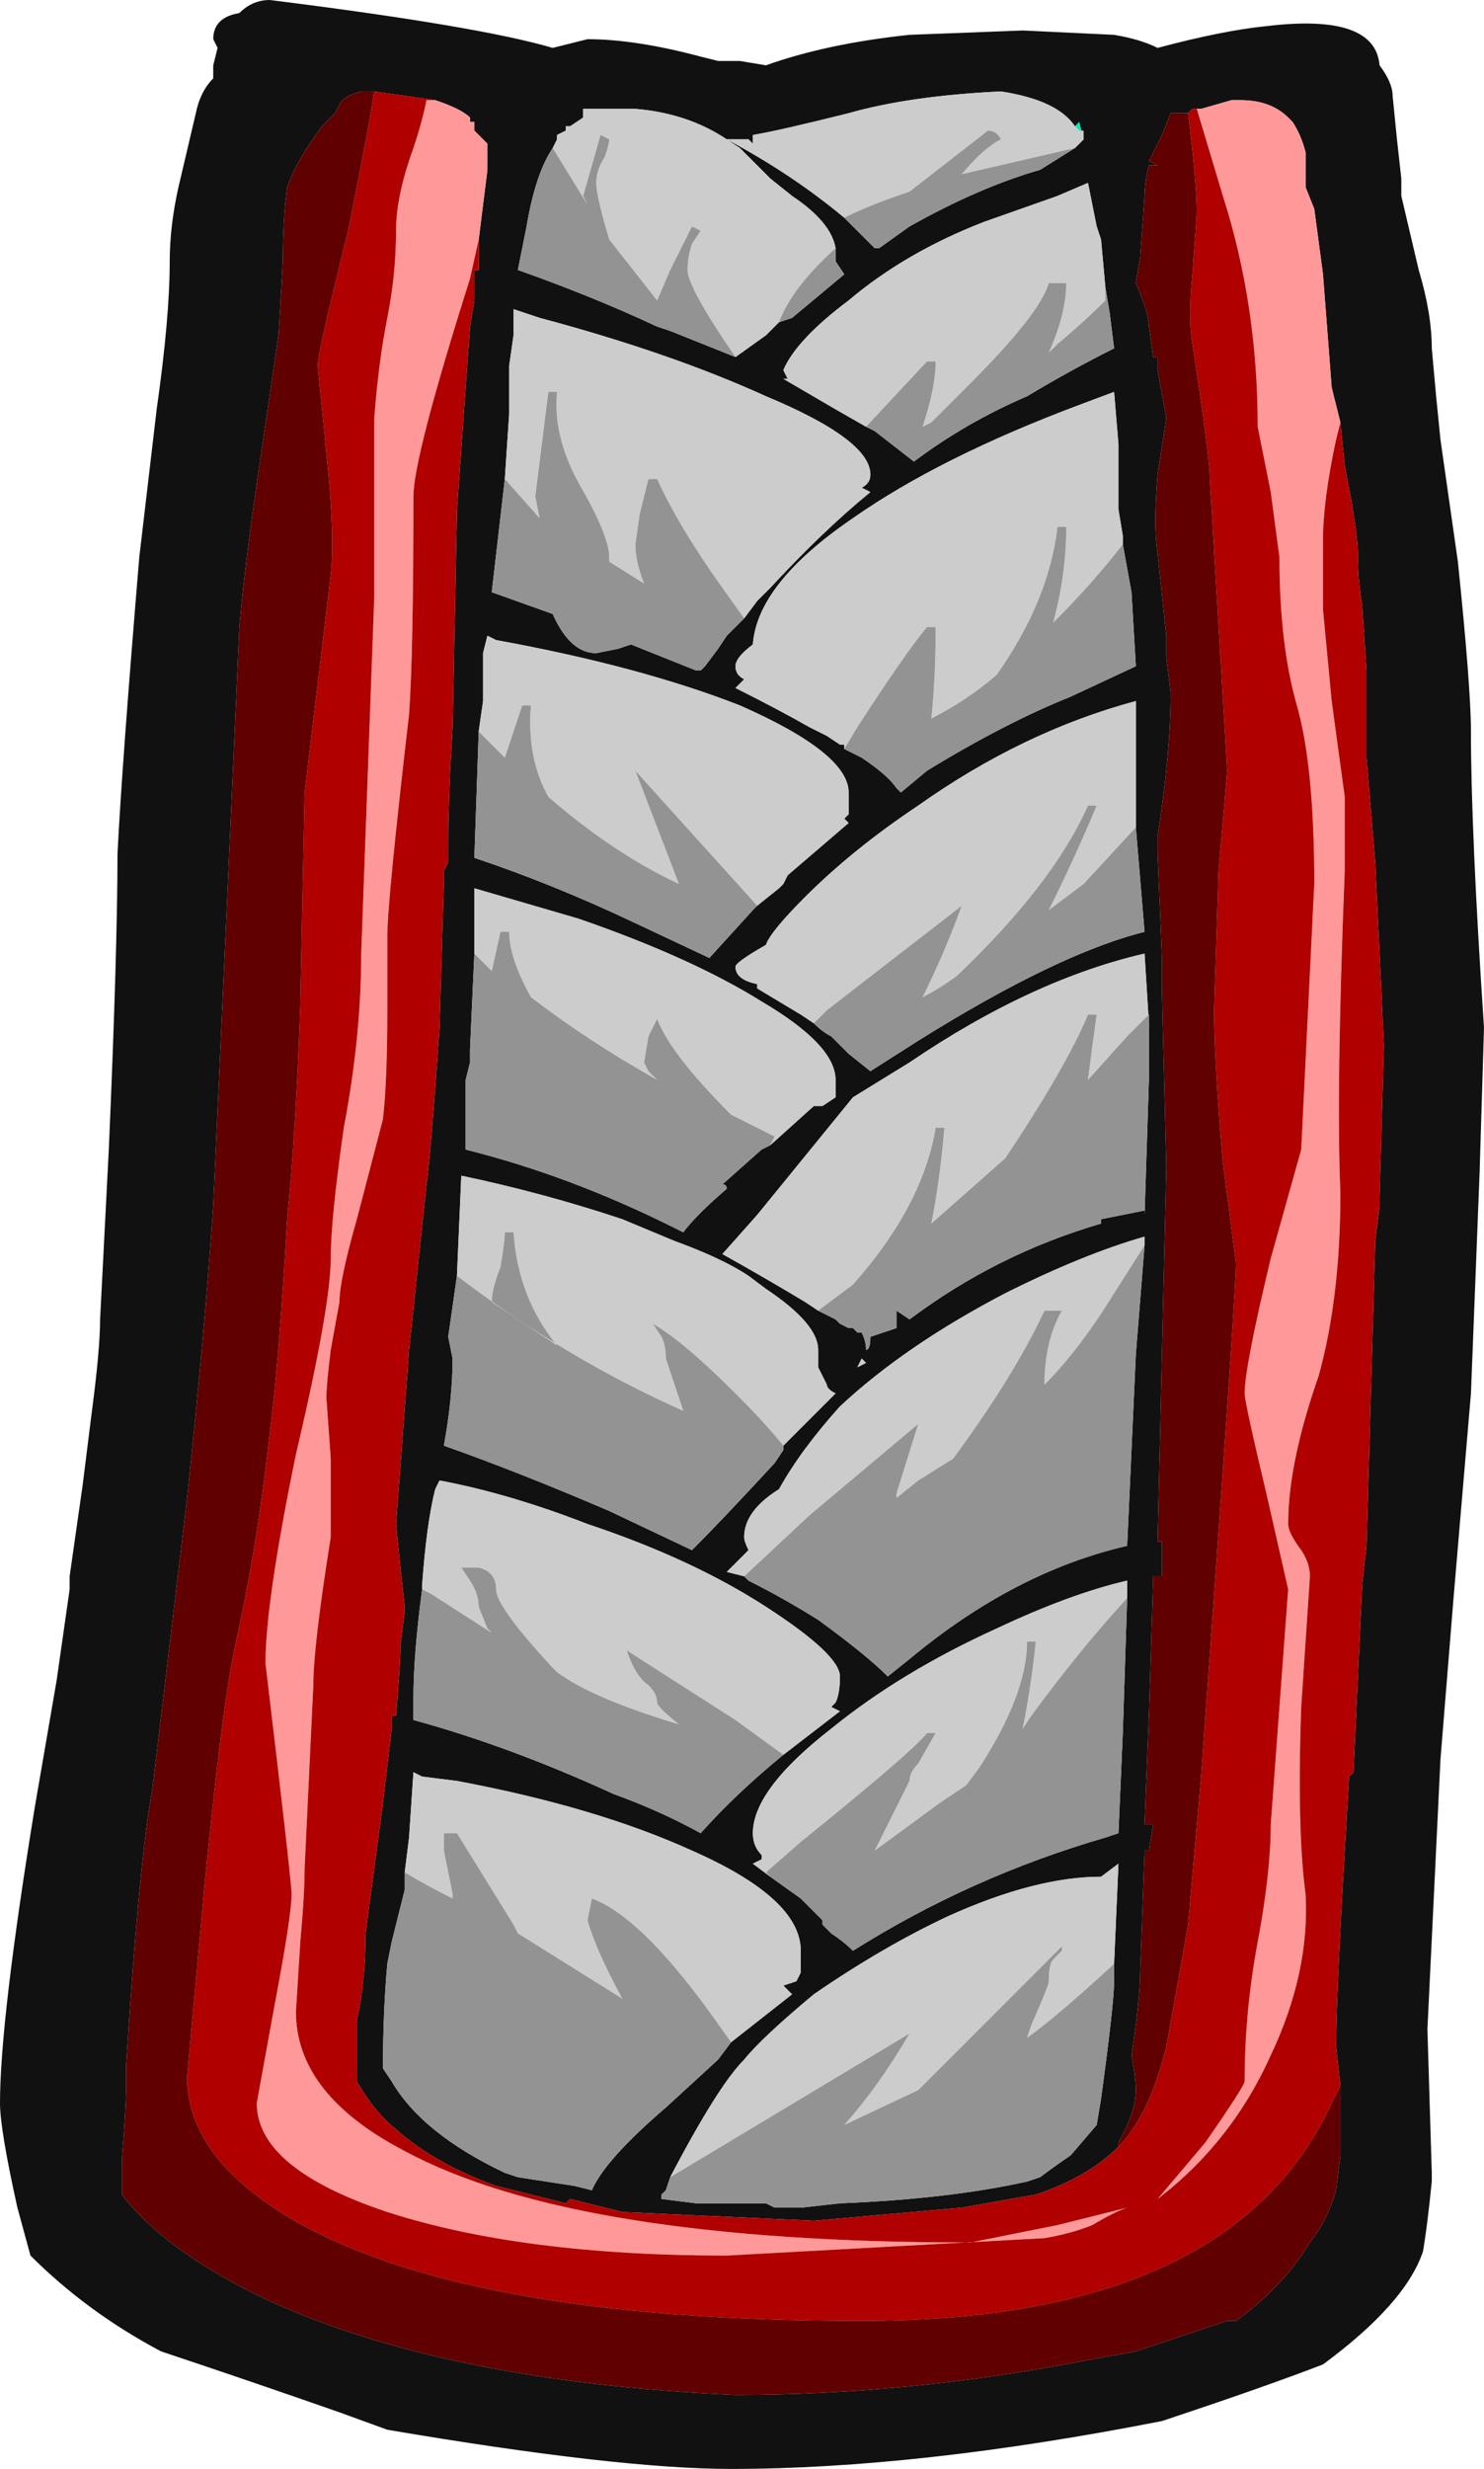 <?xml version="1.0" encoding="UTF-8" standalone="no"?>
<svg xmlns:ffdec="https://www.free-decompiler.com/flash" xmlns:xlink="http://www.w3.org/1999/xlink" ffdec:objectType="frame" height="198.45px" width="119.35px" xmlns="http://www.w3.org/2000/svg">
  <g transform="matrix(1.0, 0.0, 0.0, 1.0, 101.5, 75.95)">
    <use ffdec:characterId="998" height="28.35" transform="matrix(7.0, 0.0, 0.0, 7.0, -101.5, -75.95)" width="17.05" xlink:href="#shape0"/>
  </g>
  <defs>
    <g id="shape0" transform="matrix(1.0, 0.0, 0.0, 1.0, 14.5, 10.85)">
      <path d="M-2.05 -9.25 L-2.05 -9.35 -2.1 -9.35 -2.15 -9.4 -2.1 -9.45 -2.05 -9.25" fill="#00eabb" fill-rule="evenodd" stroke="none"/>
      <path d="M1.5 -9.75 L1.55 -9.25 1.6 -8.8 1.6 -8.6 1.8 -7.75 Q1.95 -7.25 1.95 -6.85 L2.0 -6.3 2.05 -5.8 2.25 -4.4 Q2.4 -2.95 2.4 -2.45 2.4 -1.3 2.55 0.95 L2.5 2.6 2.4 5.15 2.2 7.5 2.05 9.35 1.9 12.45 1.95 14.1 1.95 14.2 Q1.9 14.7 1.85 15.0 1.65 15.6 0.7 16.3 0.05 16.55 -1.0 16.9 L-1.15 16.95 Q-3.95 17.5 -6.1 17.5 -7.4 17.5 -10.05 17.05 L-10.6 16.85 Q-11.6 16.5 -12.65 16.15 -13.5 15.7 -14.15 15.05 L-14.3 14.5 Q-14.5 13.6 -14.5 13.3 -14.5 12.35 -14.1 9.9 L-13.85 8.45 -13.7 7.4 -13.7 7.25 -13.55 6.2 -13.45 5.4 Q-13.35 4.65 -13.35 4.3 L-13.25 2.35 Q-13.15 0.05 -13.15 -1.05 -13.1 -2.05 -12.9 -4.45 L-12.7 -6.15 Q-12.55 -7.2 -12.55 -7.85 -12.55 -8.25 -12.45 -8.7 L-12.25 -9.55 Q-12.2 -9.8 -12.05 -9.95 L-12.05 -10.1 -12.0 -10.3 -12.05 -10.4 Q-12.05 -10.65 -11.75 -10.7 -11.6 -10.85 -11.4 -10.85 -9.0 -10.55 -8.15 -10.3 L-7.75 -10.4 Q-7.2 -10.4 -6.45 -10.2 L-6.25 -10.15 -6.0 -10.15 -5.7 -10.1 Q-5.0 -10.35 -4.05 -10.45 L-2.75 -10.5 -1.7 -10.45 Q-1.4 -10.4 -1.2 -10.3 -0.45 -10.5 0.05 -10.55 1.3 -10.7 1.35 -10.1 1.5 -9.9 1.5 -9.75 M0.9 -6.0 L0.8 -6.4 0.7 -7.7 0.6 -8.45 0.5 -8.7 0.5 -9.1 Q0.45 -9.3 0.35 -9.45 L0.3 -9.5 Q0.1 -9.7 -0.25 -9.7 L-0.35 -9.7 -0.7 -9.6 -0.75 -9.6 -0.8 -9.6 -0.85 -9.55 -1.05 -9.55 -1.15 -9.3 -1.3 -9.0 -1.2 -8.95 -1.3 -8.95 Q-1.35 -8.75 -1.35 -8.6 L-1.4 -7.9 -1.45 -7.6 Q-1.3 -7.25 -1.3 -7.1 L-1.25 -6.75 -1.2 -6.75 -1.2 -6.6 -1.1 -6.05 -1.2 -5.4 Q-1.25 -4.8 -1.2 -4.5 L-1.1 -3.55 -1.1 -3.3 -1.05 -2.9 Q-1.05 -2.2 -1.2 -1.25 L-1.2 -1.05 -1.15 0.15 -1.15 0.55 -1.1 2.55 -1.2 6.85 -1.15 6.85 -1.15 7.25 -1.25 7.25 -1.3 8.85 -1.35 10.1 -1.25 10.1 -1.3 10.4 -1.35 10.4 -1.4 11.8 Q-1.4 12.1 -1.5 12.75 -1.45 13.0 -1.45 13.15 -1.45 13.4 -1.65 13.75 L-1.65 13.8 Q-2.0 14.15 -2.6 14.35 L-3.45 14.5 -5.15 14.65 -7.35 14.55 -7.95 14.4 -8.0 14.45 -8.8 14.25 Q-9.5 14.0 -9.95 13.6 -10.2 13.4 -10.4 13.05 L-10.4 12.35 Q-10.3 11.9 -10.3 11.35 L-10.1 9.85 -10.0 9.0 -10.0 8.85 -9.95 8.85 Q-9.9 8.25 -9.9 8.05 L-9.85 7.65 -9.85 7.6 -9.9 7.15 -9.95 6.65 -9.8 4.65 -9.6 2.75 Q-9.55 2.4 -9.45 0.95 L-9.4 -0.75 -9.4 -0.85 -9.35 -0.95 -9.35 -1.2 Q-9.35 -1.7 -9.3 -2.5 L-9.25 -5.0 -9.1 -7.1 -9.05 -7.4 -9.05 -7.75 -9.0 -7.75 -9.0 -8.1 -8.9 -8.9 -8.9 -9.2 -9.05 -9.35 -9.05 -9.45 -9.1 -9.45 -9.1 -9.5 Q-9.2 -9.6 -9.5 -9.7 L-10.2 -9.8 -10.35 -9.8 Q-10.55 -9.75 -10.6 -9.65 L-10.65 -9.55 -10.8 -9.4 Q-11.1 -9.0 -11.2 -8.7 -11.25 -8.35 -11.25 -7.85 L-11.3 -7.0 -11.55 -5.3 Q-11.7 -4.25 -11.75 -3.65 L-11.9 -0.3 -12.05 3.0 Q-12.15 4.45 -12.35 6.35 L-12.75 9.7 Q-12.9 10.5 -13.05 12.85 L-13.05 13.05 Q-13.05 13.35 -13.1 13.95 L-13.1 14.35 Q-12.6 15.0 -11.45 15.55 -9.4 16.5 -6.05 16.65 -4.05 16.65 -2.0 16.25 L-1.45 16.15 -0.4 15.8 -0.3 15.8 Q0.25 15.4 0.55 14.9 0.75 14.65 0.85 14.3 L0.9 13.9 0.9 13.1 0.85 12.65 Q0.85 12.0 1.0 9.55 L1.05 9.5 1.15 7.35 1.2 6.9 1.3 3.4 1.35 3.0 1.35 2.9 1.4 1.15 1.3 -0.95 1.2 -2.15 1.2 -3.15 1.15 -3.9 Q1.1 -4.2 1.1 -4.5 1.1 -4.75 0.95 -5.5 L0.9 -6.0 M-4.8 -8.35 L-4.45 -8.0 -4.4 -8.0 -4.05 -8.25 Q-3.25 -8.7 -2.55 -8.9 L-2.15 -9.15 -2.05 -9.25 -2.1 -9.45 -2.15 -9.4 Q-2.35 -9.7 -3.0 -9.8 -4.05 -9.75 -4.75 -9.55 -5.55 -9.35 -5.85 -9.3 L-5.85 -9.2 -5.9 -9.25 -6.15 -9.25 Q-6.6 -9.55 -7.2 -9.6 L-7.8 -9.6 -7.8 -9.5 -7.95 -9.4 -8.0 -9.4 -8.0 -9.35 -8.1 -9.3 -8.1 -9.25 -8.15 -9.15 Q-8.35 -8.85 -8.45 -8.25 L-8.55 -7.75 Q-7.7 -7.45 -6.95 -7.1 L-6.8 -7.05 -6.05 -6.75 -5.7 -7.0 -5.55 -7.15 -5.4 -7.2 -4.8 -7.7 -4.9 -7.85 -4.9 -8.0 Q-4.95 -8.3 -5.4 -8.6 L-5.65 -8.8 -6.0 -9.15 -6.15 -9.25 Q-5.4 -8.85 -4.8 -8.35 M-1.8 -7.55 L-1.85 -8.1 -1.9 -8.25 -2.0 -8.75 -2.35 -8.6 -3.2 -8.3 Q-4.1 -7.95 -4.75 -7.4 -5.35 -6.95 -5.5 -6.6 L-5.45 -6.5 -5.5 -6.5 -4.9 -6.15 -4.55 -5.95 -4.45 -5.9 -4.0 -5.55 Q-3.4 -6.0 -2.7 -6.3 -2.2 -6.6 -1.7 -6.85 L-1.75 -7.25 -1.8 -7.55 M-5.95 -3.75 L-5.8 -3.95 -5.65 -4.1 Q-5.05 -4.75 -4.5 -5.2 L-4.6 -5.25 Q-4.5 -5.3 -4.5 -5.4 -4.5 -5.8 -5.7 -6.3 -6.8 -6.8 -8.3 -7.2 L-8.6 -7.3 -8.6 -7.0 -8.65 -6.65 -8.65 -6.5 -8.65 -6.1 -8.7 -5.35 -8.85 -4.05 -8.15 -3.8 Q-7.95 -3.35 -7.65 -3.35 L-7.4 -3.4 -7.25 -3.45 -6.5 -3.15 -6.45 -3.15 -6.4 -3.2 -6.25 -3.4 -6.15 -3.55 -5.95 -3.75 M-5.8 -0.45 L-5.55 -0.65 -5.5 -0.7 -5.45 -0.8 -4.75 -1.4 -4.8 -1.45 -4.75 -1.5 -4.75 -1.75 Q-4.75 -2.2 -6.0 -2.75 -7.15 -3.2 -8.8 -3.5 L-8.9 -3.55 -8.95 -3.35 -8.95 -2.8 -9.0 -2.45 -9.05 -1.0 Q-8.15 -0.7 -7.2 -0.25 L-6.35 0.15 -5.85 -0.4 -5.8 -0.45 M-5.65 2.3 L-5.15 1.85 -5.05 1.85 -4.9 1.75 -4.9 1.55 Q-4.9 1.15 -5.75 0.65 -6.55 0.15 -7.85 -0.3 L-9.05 -0.65 -9.05 0.1 -9.1 1.2 -9.1 1.35 -9.15 1.55 -9.15 2.35 Q-7.95 2.65 -6.75 3.25 L-6.65 3.3 Q-6.5 3.1 -6.15 2.8 -6.15 2.75 -6.2 2.75 L-5.75 2.35 -5.65 2.3 M-1.6 -4.6 L-1.6 -4.7 -1.65 -5.0 -1.65 -5.75 -1.7 -6.35 -2.1 -6.2 Q-3.7 -5.6 -4.7 -4.9 -5.8 -4.15 -5.85 -3.45 -6.05 -3.3 -6.05 -3.2 -6.05 -3.1 -5.95 -3.05 L-6.05 -2.95 Q-5.55 -2.7 -5.2 -2.5 L-5.0 -2.4 -4.85 -2.3 -4.8 -2.3 -4.8 -2.25 -4.6 -2.15 Q-4.3 -1.95 -4.2 -1.8 L-4.15 -1.75 -3.85 -2.0 Q-2.95 -2.55 -2.2 -2.85 L-1.45 -3.2 -1.5 -4.05 -1.6 -4.6 M-5.15 0.9 Q-5.05 1.0 -4.95 1.05 L-4.75 1.25 -4.5 1.45 -3.95 1.1 Q-2.35 0.1 -1.35 -0.15 L-1.45 -1.35 -1.45 -2.8 Q-2.75 -2.45 -3.95 -1.6 -4.7 -1.1 -5.25 -0.55 -5.65 -0.15 -5.7 0.0 -6.05 0.2 -6.05 0.25 -6.05 0.4 -5.8 0.45 L-5.8 0.5 -5.3 0.8 -5.15 0.9 M-1.3 0.9 L-1.35 0.1 Q-2.65 0.4 -4.05 1.35 L-4.7 1.75 -5.8 3.1 -6.2 3.55 Q-5.75 3.8 -5.25 4.1 L-5.1 4.2 Q-5.0 4.25 -4.9 4.3 L-4.85 4.35 -4.75 4.4 -4.7 4.4 -4.65 4.45 -4.6 4.45 Q-4.55 4.55 -4.55 4.65 L-4.55 4.65 Q-4.5 4.65 -4.5 4.5 L-4.2 4.4 -4.2 4.2 -4.05 4.3 Q-3.05 3.55 -1.85 3.2 L-1.85 3.15 -1.35 3.05 -1.35 3.1 -1.3 1.55 -1.3 0.9 M-1.35 3.45 L-1.35 3.35 Q-2.05 3.55 -2.95 4.0 -4.1 4.6 -4.85 5.3 -5.3 5.8 -5.55 6.25 -5.95 6.5 -5.95 6.8 -5.95 6.85 -5.9 6.95 L-6.15 7.2 -5.95 7.25 -5.9 7.3 Q-5.5 7.5 -5.1 7.75 -4.55 8.15 -4.3 8.4 L-4.05 8.2 Q-2.85 7.2 -1.55 6.9 L-1.45 4.7 -1.35 3.45 M-5.5 5.75 L-4.9 5.15 Q-5.0 5.1 -5.0 5.05 L-5.1 4.85 -5.1 4.65 Q-5.1 4.35 -5.7 3.95 L-5.9 3.8 Q-6.2 3.6 -6.75 3.4 L-7.35 3.15 Q-8.25 2.85 -9.2 2.65 L-9.25 3.8 -9.35 4.5 -9.3 4.75 Q-9.3 5.2 -9.4 5.75 -8.55 6.05 -7.5 6.5 L-6.55 6.95 Q-6.2 6.6 -5.6 5.95 L-5.5 5.8 -5.5 5.75 M-4.55 4.8 L-4.6 4.75 -4.65 4.85 -4.55 4.8 M-5.5 9.3 L-4.85 8.8 -4.95 8.75 -4.9 8.7 Q-4.85 8.6 -4.85 8.4 -4.85 8.15 -5.7 7.6 -6.55 7.05 -7.75 6.65 -8.65 6.3 -9.45 6.15 L-9.5 6.25 Q-9.6 6.65 -9.65 7.35 L-9.65 7.4 Q-9.75 8.15 -9.75 8.65 L-9.75 8.9 Q-8.65 9.2 -7.45 9.75 -6.9 9.95 -6.45 10.2 -6.05 9.75 -5.5 9.3 M-6.1 12.6 L-5.4 12.05 -5.5 11.95 -5.35 11.9 -5.3 11.8 -5.3 11.55 Q-5.3 10.95 -6.55 10.4 -7.65 9.9 -9.25 9.6 L-9.65 9.55 -9.75 9.5 -9.8 10.25 -9.85 10.65 -9.85 10.85 -10.0 11.45 -10.05 11.7 Q-10.1 12.25 -10.1 12.9 L-10.0 13.05 Q-9.65 13.65 -8.7 14.1 L-8.55 14.15 -7.9 14.25 -7.7 14.3 Q-7.55 13.95 -6.85 13.35 L-6.25 12.8 -6.1 12.6 M-1.55 7.5 L-1.55 7.3 Q-2.2 7.45 -3.05 7.85 -4.15 8.35 -4.95 9.0 -5.85 9.7 -5.85 10.2 -5.85 10.35 -5.75 10.45 L-5.75 10.5 -5.85 10.55 -5.65 10.7 -5.3 10.95 -5.05 11.2 -5.05 11.25 -4.95 11.35 Q-4.8 11.45 -4.7 11.55 -3.35 10.7 -1.8 10.25 L-1.65 10.2 -1.6 9.05 -1.55 7.5 M-6.8 14.15 L-6.85 14.3 -6.9 14.35 -6.9 14.4 -6.5 14.45 -5.7 14.45 -5.6 14.5 -5.3 14.5 -4.85 14.45 Q-3.6 14.4 -2.7 14.2 L-2.55 14.15 Q-2.35 14.0 -2.2 13.9 L-1.9 13.55 -1.85 13.25 Q-1.7 12.15 -1.7 11.9 L-1.7 11.7 -1.65 10.55 -1.85 10.7 Q-2.6 10.7 -3.6 11.15 -4.35 11.5 -5.15 12.05 -5.75 12.55 -5.95 12.8 -6.25 13.1 -6.8 14.15" fill="#111111" fill-rule="evenodd" stroke="none"/>
      <path d="M-2.15 -9.15 L-3.45 -8.85 Q-3.2 -9.15 -3.0 -9.25 -3.05 -9.35 -3.15 -9.35 L-4.05 -8.65 Q-4.5 -8.5 -4.8 -8.35 -5.4 -8.85 -6.15 -9.25 L-6.0 -9.15 -5.65 -8.8 -5.4 -8.6 Q-4.95 -8.3 -4.9 -8.0 -5.4 -7.55 -5.55 -7.15 L-5.7 -7.0 -6.05 -6.75 Q-6.6 -7.55 -6.6 -7.75 -6.6 -7.9 -6.55 -8.05 L-6.45 -8.2 -6.55 -8.25 -6.8 -7.75 -6.95 -7.4 -7.5 -8.1 Q-7.65 -8.6 -7.65 -8.75 -7.65 -8.9 -7.55 -9.05 -7.5 -9.2 -7.5 -9.25 L-7.6 -9.3 -7.8 -8.6 -7.75 -8.5 -8.15 -9.15 -8.1 -9.25 -8.1 -9.3 -8.0 -9.35 -8.0 -9.4 -7.95 -9.4 -7.8 -9.5 -7.8 -9.6 -7.2 -9.6 Q-6.6 -9.55 -6.15 -9.25 L-5.9 -9.25 -5.85 -9.2 -5.85 -9.3 Q-5.55 -9.35 -4.75 -9.55 -4.05 -9.75 -3.0 -9.8 -2.35 -9.7 -2.15 -9.4 L-2.1 -9.35 -2.05 -9.35 -2.05 -9.25 -2.15 -9.15 M-4.55 -5.95 L-4.9 -6.15 -5.5 -6.5 -5.45 -6.5 -5.5 -6.6 Q-5.35 -6.95 -4.75 -7.4 -4.1 -7.95 -3.2 -8.3 L-2.35 -8.6 -2.0 -8.75 -1.9 -8.25 -1.85 -8.1 -1.8 -7.55 -1.8 -7.4 Q-2.05 -7.15 -2.35 -6.9 L-2.45 -6.8 Q-2.25 -7.25 -2.25 -7.6 L-2.45 -7.6 Q-2.55 -7.25 -3.35 -6.45 L-3.8 -6.0 -3.9 -5.95 Q-3.75 -6.4 -3.75 -6.7 L-3.85 -6.7 -4.55 -5.95 M-8.65 -6.65 L-8.6 -7.0 -8.6 -7.3 -8.3 -7.2 Q-6.8 -6.8 -5.7 -6.3 -4.5 -5.8 -4.5 -5.4 -4.5 -5.3 -4.6 -5.25 L-4.5 -5.2 Q-5.05 -4.75 -5.65 -4.1 L-5.8 -3.95 -5.95 -3.75 -6.2 -4.1 Q-6.7 -4.8 -6.95 -5.35 L-7.05 -5.35 -7.15 -4.95 -7.2 -4.6 Q-7.2 -4.4 -7.1 -4.15 L-7.5 -4.4 -7.5 -4.45 Q-7.5 -4.7 -7.85 -5.3 -8.15 -5.85 -8.1 -6.35 L-8.2 -6.35 -8.35 -5.15 -8.3 -4.9 -8.7 -5.35 -8.65 -6.1 -8.65 -6.5 -8.65 -6.65 M-9.0 -2.45 L-8.95 -2.8 -8.95 -3.35 -8.9 -3.55 -8.8 -3.5 Q-7.15 -3.2 -6.0 -2.75 -4.75 -2.2 -4.75 -1.75 L-4.75 -1.5 -4.8 -1.45 -4.75 -1.4 -5.45 -0.8 -5.5 -0.7 -5.55 -0.65 -5.8 -0.45 -7.2 -2.0 -6.7 -0.7 Q-7.45 -1.05 -8.2 -1.7 -8.45 -2.15 -8.4 -2.75 L-8.5 -2.75 -8.7 -2.15 -9.0 -2.45 M-9.05 0.1 L-9.05 -0.65 -7.85 -0.3 Q-6.55 0.15 -5.75 0.65 -4.9 1.15 -4.9 1.55 L-4.9 1.75 -5.05 1.85 -5.15 1.85 -5.65 2.3 -5.6 2.2 -6.1 1.95 Q-6.8 1.25 -6.95 0.85 L-7.05 1.05 -7.1 1.35 -7.05 1.45 -6.95 1.55 Q-7.75 1.1 -8.4 0.6 -8.65 0.15 -8.65 -0.15 L-8.75 -0.15 -8.85 0.3 -9.05 0.1 M-4.8 -2.25 L-4.8 -2.3 -4.85 -2.3 -5.0 -2.4 -5.2 -2.5 Q-5.55 -2.7 -6.05 -2.95 L-5.95 -3.05 Q-6.05 -3.1 -6.05 -3.2 -6.05 -3.3 -5.85 -3.45 -5.8 -4.15 -4.7 -4.9 -3.7 -5.6 -2.1 -6.2 L-1.7 -6.35 -1.65 -5.75 -1.65 -5.0 -1.6 -4.7 -1.6 -4.6 Q-1.95 -4.15 -2.35 -3.75 L-2.4 -3.7 Q-2.25 -4.25 -2.25 -4.8 L-2.35 -4.8 Q-2.45 -3.95 -3.05 -3.1 -3.4 -2.8 -3.8 -2.6 -3.75 -3.05 -3.75 -3.65 L-3.85 -3.65 Q-4.1 -3.35 -4.65 -2.5 L-4.8 -2.25 M-1.45 -1.35 L-2.05 -0.7 -2.45 -0.4 Q-2.15 -1.0 -1.9 -1.6 L-2.0 -1.6 Q-2.4 -0.7 -3.5 0.35 -3.7 0.5 -3.9 0.6 -3.65 0.1 -3.45 -0.45 L-5.0 0.75 -5.15 0.9 -5.3 0.8 -5.8 0.5 -5.8 0.45 Q-6.05 0.4 -6.05 0.25 -6.05 0.2 -5.7 0.0 -5.65 -0.15 -5.25 -0.55 -4.7 -1.1 -3.95 -1.6 -2.75 -2.45 -1.45 -2.8 L-1.45 -1.35 M-5.1 4.2 L-5.25 4.1 Q-5.75 3.8 -6.2 3.55 L-5.8 3.1 -4.7 1.75 -4.05 1.35 Q-2.65 0.4 -1.35 0.1 L-1.3 0.9 -1.3 0.8 -1.55 1.05 -2.0 1.55 Q-1.95 1.15 -1.9 0.8 L-2.0 0.8 Q-2.25 1.4 -2.95 2.45 L-3.8 3.2 Q-3.7 2.7 -3.65 2.1 L-3.75 2.1 Q-3.9 3.0 -4.7 3.9 L-5.1 4.2 M-5.95 7.25 L-6.15 7.2 -5.9 6.95 Q-5.95 6.85 -5.95 6.8 -5.95 6.5 -5.55 6.25 -5.3 5.8 -4.85 5.3 -4.1 4.6 -2.95 4.0 -2.05 3.55 -1.35 3.35 L-1.35 3.45 -1.7 4.0 Q-2.1 4.65 -2.5 5.05 -2.5 4.55 -2.3 4.2 L-2.5 4.2 Q-2.85 4.95 -3.55 5.9 L-3.95 6.15 -4.2 6.35 -4.2 6.3 -3.95 5.5 -5.2 6.55 -5.95 7.25 M-9.25 3.8 L-9.2 2.65 Q-8.25 2.85 -7.35 3.15 L-6.75 3.4 Q-6.2 3.6 -5.9 3.8 L-5.7 3.95 Q-5.1 4.35 -5.1 4.65 L-5.1 4.85 -5.0 5.05 Q-5.0 5.1 -4.9 5.15 L-5.5 5.75 Q-5.7 5.5 -6.05 5.15 -6.65 4.55 -7.0 4.35 L-6.9 4.5 Q-6.85 4.6 -6.85 4.75 L-6.65 5.35 Q-8.0 4.75 -9.25 3.8 M-4.55 4.8 L-4.65 4.85 -4.6 4.75 -4.55 4.8 M-8.7 3.3 Q-8.7 3.4 -8.75 3.7 -8.85 3.95 -8.85 4.1 L-8.1 4.6 Q-8.55 4.05 -8.6 3.3 L-8.7 3.3 M-9.65 7.4 L-9.65 7.35 Q-9.6 6.65 -9.5 6.25 L-9.45 6.15 Q-8.65 6.3 -7.75 6.65 -6.55 7.05 -5.7 7.6 -4.85 8.15 -4.85 8.4 -4.85 8.6 -4.9 8.7 L-4.95 8.75 -4.85 8.8 -5.5 9.3 -6.05 8.9 -7.3 8.1 Q-7.2 8.4 -7.05 8.5 -6.95 8.6 -6.95 8.7 -6.95 8.75 -6.7 8.95 -7.7 8.65 -8.1 8.35 L-8.15 8.3 Q-8.8 7.6 -8.8 7.4 -8.8 7.2 -9.0 7.15 L-9.2 7.15 -9.1 7.3 Q-9.0 7.45 -9.0 7.6 L-8.9 7.85 -8.85 7.9 -9.55 7.45 -9.65 7.4 M-9.85 10.65 L-9.8 10.25 -9.75 9.5 -9.65 9.55 -9.25 9.6 Q-7.65 9.9 -6.55 10.4 -5.3 10.95 -5.3 11.55 L-5.3 11.8 -5.35 11.9 -5.5 11.95 -5.4 12.05 -6.1 12.6 -6.35 12.25 Q-7.15 11.15 -7.7 10.95 L-7.75 11.2 Q-7.65 11.55 -7.35 12.1 L-8.55 11.35 -8.6 11.25 -9.25 10.2 -9.4 10.2 -9.4 10.4 -9.3 10.9 -9.3 10.95 Q-9.6 10.8 -9.85 10.65 M-5.65 10.7 L-5.85 10.55 -5.75 10.5 -5.75 10.45 Q-5.85 10.35 -5.85 10.2 -5.85 9.7 -4.95 9.0 -4.15 8.35 -3.05 7.85 -2.2 7.45 -1.55 7.3 L-1.55 7.5 Q-2.1 8.1 -2.65 8.85 L-2.75 9.0 Q-2.65 8.5 -2.6 8.0 L-2.7 8.0 Q-2.7 8.6 -3.25 9.45 L-3.4 9.65 -3.7 9.85 -4.45 10.4 -4.05 9.6 Q-4.05 9.5 -3.95 9.4 L-3.75 9.05 -3.85 9.05 Q-4.0 9.25 -5.3 10.3 L-5.7 10.65 -5.65 10.7 M-1.7 11.7 Q-2.35 12.3 -2.7 12.55 L-2.65 12.4 Q-2.45 11.95 -2.45 11.9 -2.45 11.7 -2.4 11.65 L-2.3 11.55 -2.3 11.5 -3.95 13.15 -4.8 13.55 Q-4.4 13.1 -4.05 12.5 L-6.8 14.15 Q-6.25 13.1 -5.95 12.8 -5.75 12.55 -5.15 12.05 -4.35 11.5 -3.6 11.15 -2.6 10.7 -1.85 10.7 L-1.65 10.55 -1.7 11.7" fill="#cccccc" fill-rule="evenodd" stroke="none"/>
      <path d="M-4.8 -8.35 Q-4.5 -8.5 -4.05 -8.65 L-3.15 -9.35 Q-3.05 -9.35 -3.0 -9.25 -3.2 -9.15 -3.45 -8.85 L-2.15 -9.15 -2.55 -8.9 Q-3.25 -8.7 -4.05 -8.25 L-4.4 -8.0 -4.45 -8.0 -4.8 -8.35 M-8.15 -9.15 L-7.75 -8.5 -7.8 -8.6 -7.6 -9.3 -7.5 -9.25 Q-7.5 -9.2 -7.55 -9.05 -7.65 -8.9 -7.65 -8.75 -7.65 -8.6 -7.5 -8.1 L-6.95 -7.4 -6.8 -7.75 -6.55 -8.25 -6.45 -8.2 -6.55 -8.05 Q-6.6 -7.9 -6.6 -7.75 -6.6 -7.55 -6.05 -6.75 L-6.8 -7.05 -6.95 -7.1 Q-7.7 -7.45 -8.55 -7.75 L-8.45 -8.25 Q-8.35 -8.85 -8.15 -9.15 M-5.55 -7.15 Q-5.4 -7.55 -4.9 -8.0 L-4.9 -7.85 -4.8 -7.7 -5.4 -7.2 -5.55 -7.15 M-1.8 -7.55 L-1.75 -7.25 -1.7 -6.85 Q-2.2 -6.6 -2.7 -6.3 -3.4 -6.0 -4.0 -5.55 L-4.45 -5.9 -4.55 -5.95 -3.85 -6.7 -3.75 -6.7 Q-3.75 -6.4 -3.9 -5.95 L-3.8 -6.0 -3.35 -6.45 Q-2.55 -7.25 -2.45 -7.6 L-2.25 -7.6 Q-2.25 -7.25 -2.45 -6.8 L-2.35 -6.9 Q-2.05 -7.15 -1.8 -7.4 L-1.8 -7.55 M-5.95 -3.75 L-6.15 -3.55 -6.25 -3.4 -6.4 -3.2 -6.45 -3.15 -6.5 -3.15 -7.25 -3.45 -7.4 -3.4 -7.65 -3.35 Q-7.95 -3.35 -8.15 -3.8 L-8.85 -4.05 -8.7 -5.35 -8.3 -4.9 -8.35 -5.15 -8.2 -6.35 -8.1 -6.35 Q-8.15 -5.85 -7.85 -5.3 -7.5 -4.7 -7.5 -4.45 L-7.5 -4.4 -7.1 -4.15 Q-7.2 -4.4 -7.2 -4.6 L-7.15 -4.95 -7.05 -5.35 -6.95 -5.35 Q-6.7 -4.8 -6.2 -4.1 L-5.95 -3.75 M-8.65 -6.5 L-8.65 -6.65 -8.65 -6.5 M-9.0 -2.45 L-8.7 -2.15 -8.5 -2.75 -8.4 -2.75 Q-8.45 -2.15 -8.2 -1.7 -7.45 -1.05 -6.7 -0.7 L-7.2 -2.0 -5.8 -0.45 -5.85 -0.4 -6.35 0.15 -7.2 -0.25 Q-8.15 -0.7 -9.05 -1.0 L-9.0 -2.45 M-5.65 2.3 L-5.75 2.35 -6.2 2.75 Q-6.15 2.75 -6.15 2.8 -6.5 3.1 -6.65 3.3 L-6.75 3.25 Q-7.95 2.65 -9.15 2.35 L-9.15 1.55 -9.1 1.35 -9.1 1.2 -9.05 0.1 -8.85 0.3 -8.75 -0.15 -8.65 -0.15 Q-8.65 0.15 -8.4 0.6 -7.75 1.1 -6.95 1.55 L-7.05 1.45 -7.1 1.35 -7.05 1.05 -6.95 0.85 Q-6.8 1.25 -6.1 1.95 L-5.6 2.2 -5.65 2.3 M-1.6 -4.6 L-1.5 -4.05 -1.45 -3.2 -2.2 -2.85 Q-2.95 -2.55 -3.85 -2.0 L-4.15 -1.75 -4.2 -1.8 Q-4.3 -1.95 -4.6 -2.15 L-4.8 -2.25 -4.65 -2.5 Q-4.1 -3.35 -3.85 -3.65 L-3.75 -3.65 Q-3.75 -3.05 -3.8 -2.6 -3.4 -2.8 -3.05 -3.1 -2.45 -3.95 -2.35 -4.8 L-2.25 -4.8 Q-2.25 -4.25 -2.4 -3.7 L-2.35 -3.75 Q-1.95 -4.15 -1.6 -4.6 M-5.15 0.9 L-5.0 0.75 -3.45 -0.45 Q-3.65 0.1 -3.9 0.6 -3.7 0.5 -3.5 0.35 -2.4 -0.7 -2.0 -1.6 L-1.9 -1.6 Q-2.15 -1.0 -2.45 -0.4 L-2.05 -0.7 -1.45 -1.35 -1.35 -0.15 Q-2.35 0.1 -3.95 1.1 L-4.5 1.45 -4.75 1.25 -4.95 1.05 Q-5.05 1.0 -5.15 0.9 M-1.3 0.9 L-1.3 1.55 -1.35 3.1 -1.35 3.05 -1.85 3.15 -1.85 3.2 Q-3.05 3.55 -4.05 4.3 L-4.2 4.2 -4.2 4.4 -4.5 4.5 Q-4.5 4.65 -4.55 4.65 L-4.55 4.65 Q-4.55 4.55 -4.6 4.45 L-4.65 4.45 -4.7 4.4 -4.75 4.4 -4.85 4.35 -4.9 4.3 Q-5.0 4.25 -5.1 4.2 L-4.7 3.9 Q-3.9 3.0 -3.75 2.1 L-3.65 2.1 Q-3.7 2.7 -3.8 3.2 L-2.95 2.45 Q-2.25 1.4 -2.0 0.8 L-1.9 0.8 Q-1.95 1.15 -2.0 1.55 L-1.55 1.05 -1.3 0.8 -1.3 0.9 M-1.35 3.45 L-1.45 4.7 -1.55 6.9 Q-2.85 7.2 -4.05 8.2 L-4.3 8.4 Q-4.55 8.15 -5.1 7.75 -5.5 7.5 -5.9 7.3 L-5.95 7.25 -5.2 6.55 -3.95 5.5 -4.2 6.3 -4.2 6.35 -3.95 6.15 -3.55 5.9 Q-2.85 4.95 -2.5 4.2 L-2.3 4.2 Q-2.5 4.55 -2.5 5.05 -2.1 4.65 -1.7 4.0 L-1.35 3.45 M-5.5 5.75 L-5.5 5.8 -5.6 5.95 Q-6.2 6.6 -6.55 6.95 L-7.5 6.5 Q-8.55 6.05 -9.4 5.75 -9.3 5.2 -9.3 4.75 L-9.35 4.5 -9.25 3.8 Q-8.0 4.75 -6.65 5.35 L-6.85 4.75 Q-6.85 4.6 -6.9 4.5 L-7.0 4.35 Q-6.65 4.55 -6.05 5.15 -5.7 5.5 -5.5 5.75 M-8.7 3.3 L-8.6 3.3 Q-8.55 4.05 -8.1 4.6 L-8.85 4.1 Q-8.85 3.95 -8.75 3.7 -8.7 3.4 -8.7 3.3 M-5.5 9.3 Q-6.05 9.75 -6.45 10.2 -6.9 9.95 -7.45 9.75 -8.65 9.2 -9.75 8.9 L-9.75 8.65 Q-9.75 8.15 -9.65 7.4 L-9.55 7.45 -8.85 7.9 -8.9 7.85 -9.0 7.6 Q-9.0 7.45 -9.1 7.3 L-9.2 7.15 -9.0 7.15 Q-8.8 7.2 -8.8 7.4 -8.8 7.6 -8.15 8.3 L-8.1 8.35 Q-7.7 8.65 -6.7 8.95 -6.95 8.75 -6.95 8.7 -6.95 8.6 -7.05 8.5 -7.2 8.4 -7.3 8.1 L-6.05 8.9 -5.5 9.3 M-6.1 12.6 L-6.25 12.8 -6.85 13.35 Q-7.55 13.95 -7.7 14.3 L-7.9 14.25 -8.55 14.15 -8.7 14.1 Q-9.65 13.65 -10.0 13.05 L-10.1 12.9 Q-10.1 12.25 -10.05 11.7 L-10.0 11.45 -9.85 10.85 -9.85 10.65 Q-9.6 10.8 -9.3 10.95 L-9.3 10.9 -9.4 10.4 -9.4 10.2 -9.25 10.2 -8.6 11.25 -8.55 11.35 -7.35 12.1 Q-7.65 11.55 -7.75 11.2 L-7.7 10.95 Q-7.15 11.15 -6.35 12.25 L-6.1 12.6 M-1.55 7.5 L-1.6 9.05 -1.65 10.2 -1.8 10.25 Q-3.35 10.7 -4.7 11.55 -4.8 11.45 -4.95 11.35 L-5.05 11.25 -5.05 11.2 -5.3 10.95 -5.65 10.7 -5.7 10.65 -5.3 10.3 Q-4.0 9.25 -3.85 9.05 L-3.75 9.05 -3.95 9.4 Q-4.05 9.5 -4.05 9.6 L-4.45 10.4 -3.7 9.85 -3.4 9.65 -3.25 9.45 Q-2.7 8.6 -2.7 8.0 L-2.6 8.0 Q-2.65 8.5 -2.75 9.0 L-2.65 8.85 Q-2.1 8.1 -1.55 7.5 M-6.8 14.15 L-4.05 12.5 Q-4.4 13.1 -4.8 13.55 L-3.95 13.15 -2.3 11.5 -2.3 11.55 -2.4 11.65 Q-2.45 11.7 -2.45 11.9 -2.45 11.95 -2.65 12.4 L-2.7 12.55 Q-2.35 12.3 -1.7 11.7 L-1.7 11.9 Q-1.7 12.15 -1.85 13.25 L-1.9 13.55 -2.2 13.9 Q-2.35 14.0 -2.55 14.15 L-2.7 14.2 Q-3.6 14.4 -4.85 14.45 L-5.3 14.5 -5.6 14.5 -5.7 14.45 -6.5 14.45 -6.9 14.4 -6.9 14.35 -6.85 14.3 -6.8 14.15" fill="#939393" fill-rule="evenodd" stroke="none"/>
      <path d="M-0.75 -9.6 L-0.7 -9.6 -0.35 -9.7 -0.25 -9.7 Q0.1 -9.7 0.3 -9.5 L0.35 -9.45 Q0.45 -9.3 0.5 -9.1 L0.5 -8.7 0.6 -8.45 0.7 -7.7 0.8 -6.4 0.9 -6.0 0.85 -5.8 Q0.7 -5.1 0.7 -4.65 L0.7 -3.85 0.8 -2.8 0.95 -1.7 0.95 -0.85 Q0.85 1.65 0.9 2.85 0.9 4.05 0.65 4.95 0.3 5.95 0.3 6.65 0.3 6.75 0.45 6.95 0.55 7.1 0.55 7.25 L0.45 8.75 Q0.4 10.15 0.5 10.9 0.55 11.8 0.1 12.75 -0.35 13.75 -1.2 14.4 L-0.65 13.75 Q-0.2 13.1 -0.2 13.05 -0.2 12.25 -0.05 11.45 0.1 10.65 0.1 10.1 L0.3 7.4 0.05 6.3 Q-0.2 5.25 -0.2 5.15 -0.2 4.85 0.1 3.6 L0.45 2.35 0.6 -0.7 Q0.6 -2.05 0.4 -2.75 0.2 -3.45 0.2 -4.45 L0.1 -5.2 -0.05 -5.95 Q-0.05 -7.35 -0.45 -8.6 L-0.75 -9.6 M-9.5 -9.7 Q-9.2 -9.6 -9.1 -9.5 L-9.1 -9.45 -9.05 -9.45 -9.05 -9.35 -8.9 -9.2 -8.9 -8.9 -9.0 -8.1 -9.1 -7.65 Q-9.75 -5.6 -9.75 -5.15 -9.75 -3.35 -9.8 -2.65 -10.05 -0.5 -10.05 -0.1 L-10.05 0.75 Q-10.05 1.55 -10.1 2.0 L-10.4 3.15 Q-10.6 3.85 -10.6 4.1 L-10.7 4.65 Q-10.75 5.05 -10.75 5.2 L-10.7 5.9 Q-10.7 6.5 -10.7 6.8 -10.9 8.05 -10.9 8.5 L-11.0 10.6 Q-11.0 10.9 -11.05 11.45 L-11.1 12.25 Q-11.1 13.2 -9.85 13.85 -7.9 14.9 -3.35 14.9 L-2.35 14.7 -1.55 14.5 Q-1.7 14.55 -1.95 14.7 -2.2 14.8 -2.5 14.85 L-6.15 15.05 Q-8.5 15.05 -10.05 14.55 -11.55 14.05 -11.55 13.3 L-11.35 12.2 Q-11.15 11.15 -11.15 10.9 -11.15 10.75 -11.45 8.25 -11.45 7.55 -11.1 5.85 -10.7 4.15 -10.7 3.6 -10.7 3.15 -10.55 2.1 -10.35 1.05 -10.35 0.1 L-10.2 -4.0 -10.2 -6.05 Q-10.15 -6.7 -10.05 -7.2 -9.95 -7.7 -9.95 -8.2 -9.95 -8.6 -9.75 -9.15 -9.65 -9.45 -9.6 -9.7 L-9.5 -9.7" fill="#ff9999" fill-rule="evenodd" stroke="none"/>
      <path d="M-0.75 -9.6 L-0.45 -8.6 Q-0.05 -7.35 -0.05 -5.95 L0.1 -5.2 0.2 -4.45 Q0.2 -3.45 0.4 -2.75 0.6 -2.05 0.6 -0.7 L0.45 2.35 0.1 3.6 Q-0.2 4.85 -0.2 5.15 -0.2 5.25 0.05 6.3 L0.3 7.4 0.1 10.1 Q0.1 10.65 -0.05 11.45 -0.2 12.25 -0.2 13.05 -0.2 13.1 -0.65 13.75 L-1.2 14.4 Q-0.35 13.75 0.1 12.75 0.55 11.8 0.5 10.9 0.4 10.15 0.45 8.75 L0.55 7.25 Q0.55 7.1 0.45 6.95 0.3 6.75 0.3 6.65 0.3 5.95 0.65 4.95 0.9 4.05 0.9 2.85 0.85 1.65 0.95 -0.85 L0.95 -1.7 0.8 -2.8 0.7 -3.85 0.7 -4.65 Q0.7 -5.1 0.85 -5.8 L0.9 -6.0 0.95 -5.5 Q1.1 -4.75 1.1 -4.5 1.1 -4.2 1.15 -3.9 L1.2 -3.15 1.2 -2.15 1.3 -0.95 1.4 1.15 1.35 2.9 1.35 3.0 1.3 3.4 1.2 6.9 1.15 7.35 1.05 9.5 1.0 9.55 Q0.85 12.0 0.85 12.65 L0.9 13.1 0.8 13.3 Q-0.35 15.8 -4.6 15.8 -9.2 15.8 -11.2 14.6 -12.35 13.9 -12.35 13.0 L-12.15 10.8 Q-11.95 8.75 -11.8 8.05 -11.55 6.95 -11.4 5.6 -11.3 4.85 -11.2 3.15 -11.1 2.15 -11.05 0.7 L-11.0 -1.75 -10.7 -4.25 Q-10.65 -4.7 -10.75 -5.65 L-10.85 -6.65 Q-10.85 -6.8 -10.5 -8.2 -10.25 -9.45 -10.2 -9.8 L-9.5 -9.7 -9.6 -9.7 Q-9.65 -9.45 -9.75 -9.15 -9.95 -8.6 -9.95 -8.2 -9.95 -7.7 -10.05 -7.2 -10.15 -6.7 -10.2 -6.05 L-10.2 -4.0 -10.35 0.1 Q-10.35 1.05 -10.55 2.1 -10.7 3.15 -10.7 3.6 -10.7 4.15 -11.1 5.85 -11.45 7.55 -11.45 8.25 -11.15 10.75 -11.15 10.9 -11.15 11.15 -11.35 12.2 L-11.55 13.3 Q-11.55 14.05 -10.05 14.55 -8.5 15.05 -6.15 15.05 L-2.5 14.85 Q-2.2 14.8 -1.95 14.7 -1.7 14.55 -1.55 14.5 L-2.35 14.7 -3.35 14.9 Q-7.9 14.9 -9.85 13.85 -11.1 13.2 -11.1 12.25 L-11.05 11.45 Q-11.0 10.9 -11.0 10.6 L-10.9 8.5 Q-10.9 8.05 -10.7 6.8 -10.7 6.5 -10.7 5.9 L-10.75 5.2 Q-10.75 5.05 -10.7 4.65 L-10.6 4.1 Q-10.6 3.85 -10.4 3.15 L-10.1 2.0 Q-10.05 1.55 -10.05 0.75 L-10.05 -0.1 Q-10.05 -0.5 -9.8 -2.65 -9.75 -3.35 -9.75 -5.15 -9.75 -5.6 -9.1 -7.65 L-9.0 -8.1 -9.0 -7.75 -9.05 -7.75 -9.05 -7.4 -9.1 -7.1 -9.25 -5.0 -9.3 -2.5 Q-9.35 -1.7 -9.35 -1.2 L-9.35 -0.95 -9.4 -0.85 -9.4 -0.75 -9.45 0.95 Q-9.55 2.4 -9.6 2.75 L-9.8 4.65 -9.95 6.65 -9.9 7.15 -9.85 7.6 -9.85 7.65 -9.9 8.05 Q-9.9 8.25 -9.95 8.85 L-10.0 8.85 -10.0 9.0 -10.1 9.85 -10.3 11.35 Q-10.3 11.9 -10.4 12.35 L-10.4 13.05 Q-10.2 13.4 -9.95 13.6 -9.5 14.0 -8.8 14.25 L-8.0 14.45 -7.95 14.4 -7.35 14.55 -5.15 14.65 -3.45 14.5 -2.6 14.35 Q-2.0 14.15 -1.65 13.8 L-1.65 13.75 -1.65 13.8 Q-1.3 13.45 -1.1 12.65 L-0.85 11.25 -0.7 9.55 -0.55 7.45 Q-0.3 3.95 -0.3 3.65 L-0.45 2.5 Q-0.55 1.35 -0.55 0.75 L-0.5 -0.85 -0.4 -2.0 -0.6 -5.35 Q-0.6 -5.6 -0.8 -6.9 -0.85 -7.2 -0.8 -7.7 L-0.75 -8.4 Q-0.75 -8.75 -0.85 -9.55 L-0.8 -9.6 -0.75 -9.6" fill="#b00000" fill-rule="evenodd" stroke="none"/>
      <path d="M0.9 13.1 L0.9 13.9 0.85 14.3 Q0.75 14.65 0.55 14.9 0.25 15.4 -0.3 15.8 L-0.4 15.8 -1.45 16.15 -2.0 16.25 Q-4.05 16.65 -6.05 16.65 -9.4 16.5 -11.45 15.55 -12.6 15.0 -13.1 14.35 L-13.1 13.95 Q-13.05 13.35 -13.05 13.05 L-13.05 12.85 Q-12.9 10.5 -12.75 9.7 L-12.35 6.35 Q-12.15 4.45 -12.05 3.0 L-11.9 -0.3 -11.75 -3.65 Q-11.7 -4.25 -11.55 -5.3 L-11.3 -7.0 -11.25 -7.85 Q-11.25 -8.35 -11.2 -8.7 -11.1 -9.0 -10.8 -9.4 L-10.65 -9.55 -10.6 -9.65 Q-10.55 -9.75 -10.35 -9.8 L-10.2 -9.8 Q-10.25 -9.45 -10.5 -8.2 -10.85 -6.8 -10.85 -6.65 L-10.75 -5.65 Q-10.65 -4.7 -10.7 -4.25 L-11.0 -1.75 -11.05 0.7 Q-11.1 2.15 -11.2 3.15 -11.3 4.85 -11.4 5.6 -11.55 6.95 -11.8 8.05 -11.95 8.75 -12.15 10.8 L-12.35 13.0 Q-12.35 13.9 -11.2 14.6 -9.2 15.8 -4.6 15.8 -0.35 15.8 0.8 13.3 L0.9 13.1 M-1.65 13.75 Q-1.45 13.4 -1.45 13.15 -1.45 13.0 -1.5 12.75 -1.4 12.1 -1.4 11.8 L-1.35 10.4 -1.3 10.4 -1.25 10.1 -1.35 10.1 -1.3 8.85 -1.25 7.25 -1.15 7.25 -1.15 6.85 -1.2 6.85 -1.1 2.55 -1.15 0.55 -1.15 0.15 -1.2 -1.05 -1.2 -1.25 Q-1.05 -2.2 -1.05 -2.9 L-1.1 -3.3 -1.1 -3.55 -1.2 -4.5 Q-1.25 -4.8 -1.2 -5.4 L-1.1 -6.05 -1.2 -6.6 -1.2 -6.75 -1.25 -6.75 -1.3 -7.1 Q-1.3 -7.25 -1.45 -7.6 L-1.4 -7.9 -1.35 -8.6 Q-1.35 -8.75 -1.3 -8.95 L-1.2 -8.95 -1.3 -9.0 -1.15 -9.3 -1.05 -9.55 -0.85 -9.55 Q-0.75 -8.75 -0.75 -8.4 L-0.8 -7.7 Q-0.85 -7.2 -0.8 -6.9 -0.6 -5.6 -0.6 -5.35 L-0.4 -2.0 -0.5 -0.85 -0.55 0.75 Q-0.55 1.35 -0.45 2.5 L-0.3 3.65 Q-0.3 3.95 -0.55 7.45 L-0.7 9.55 -0.85 11.25 -1.1 12.65 Q-1.3 13.45 -1.65 13.8 L-1.65 13.75" fill="#600000" fill-rule="evenodd" stroke="none"/>
    </g>
  </defs>
</svg>
